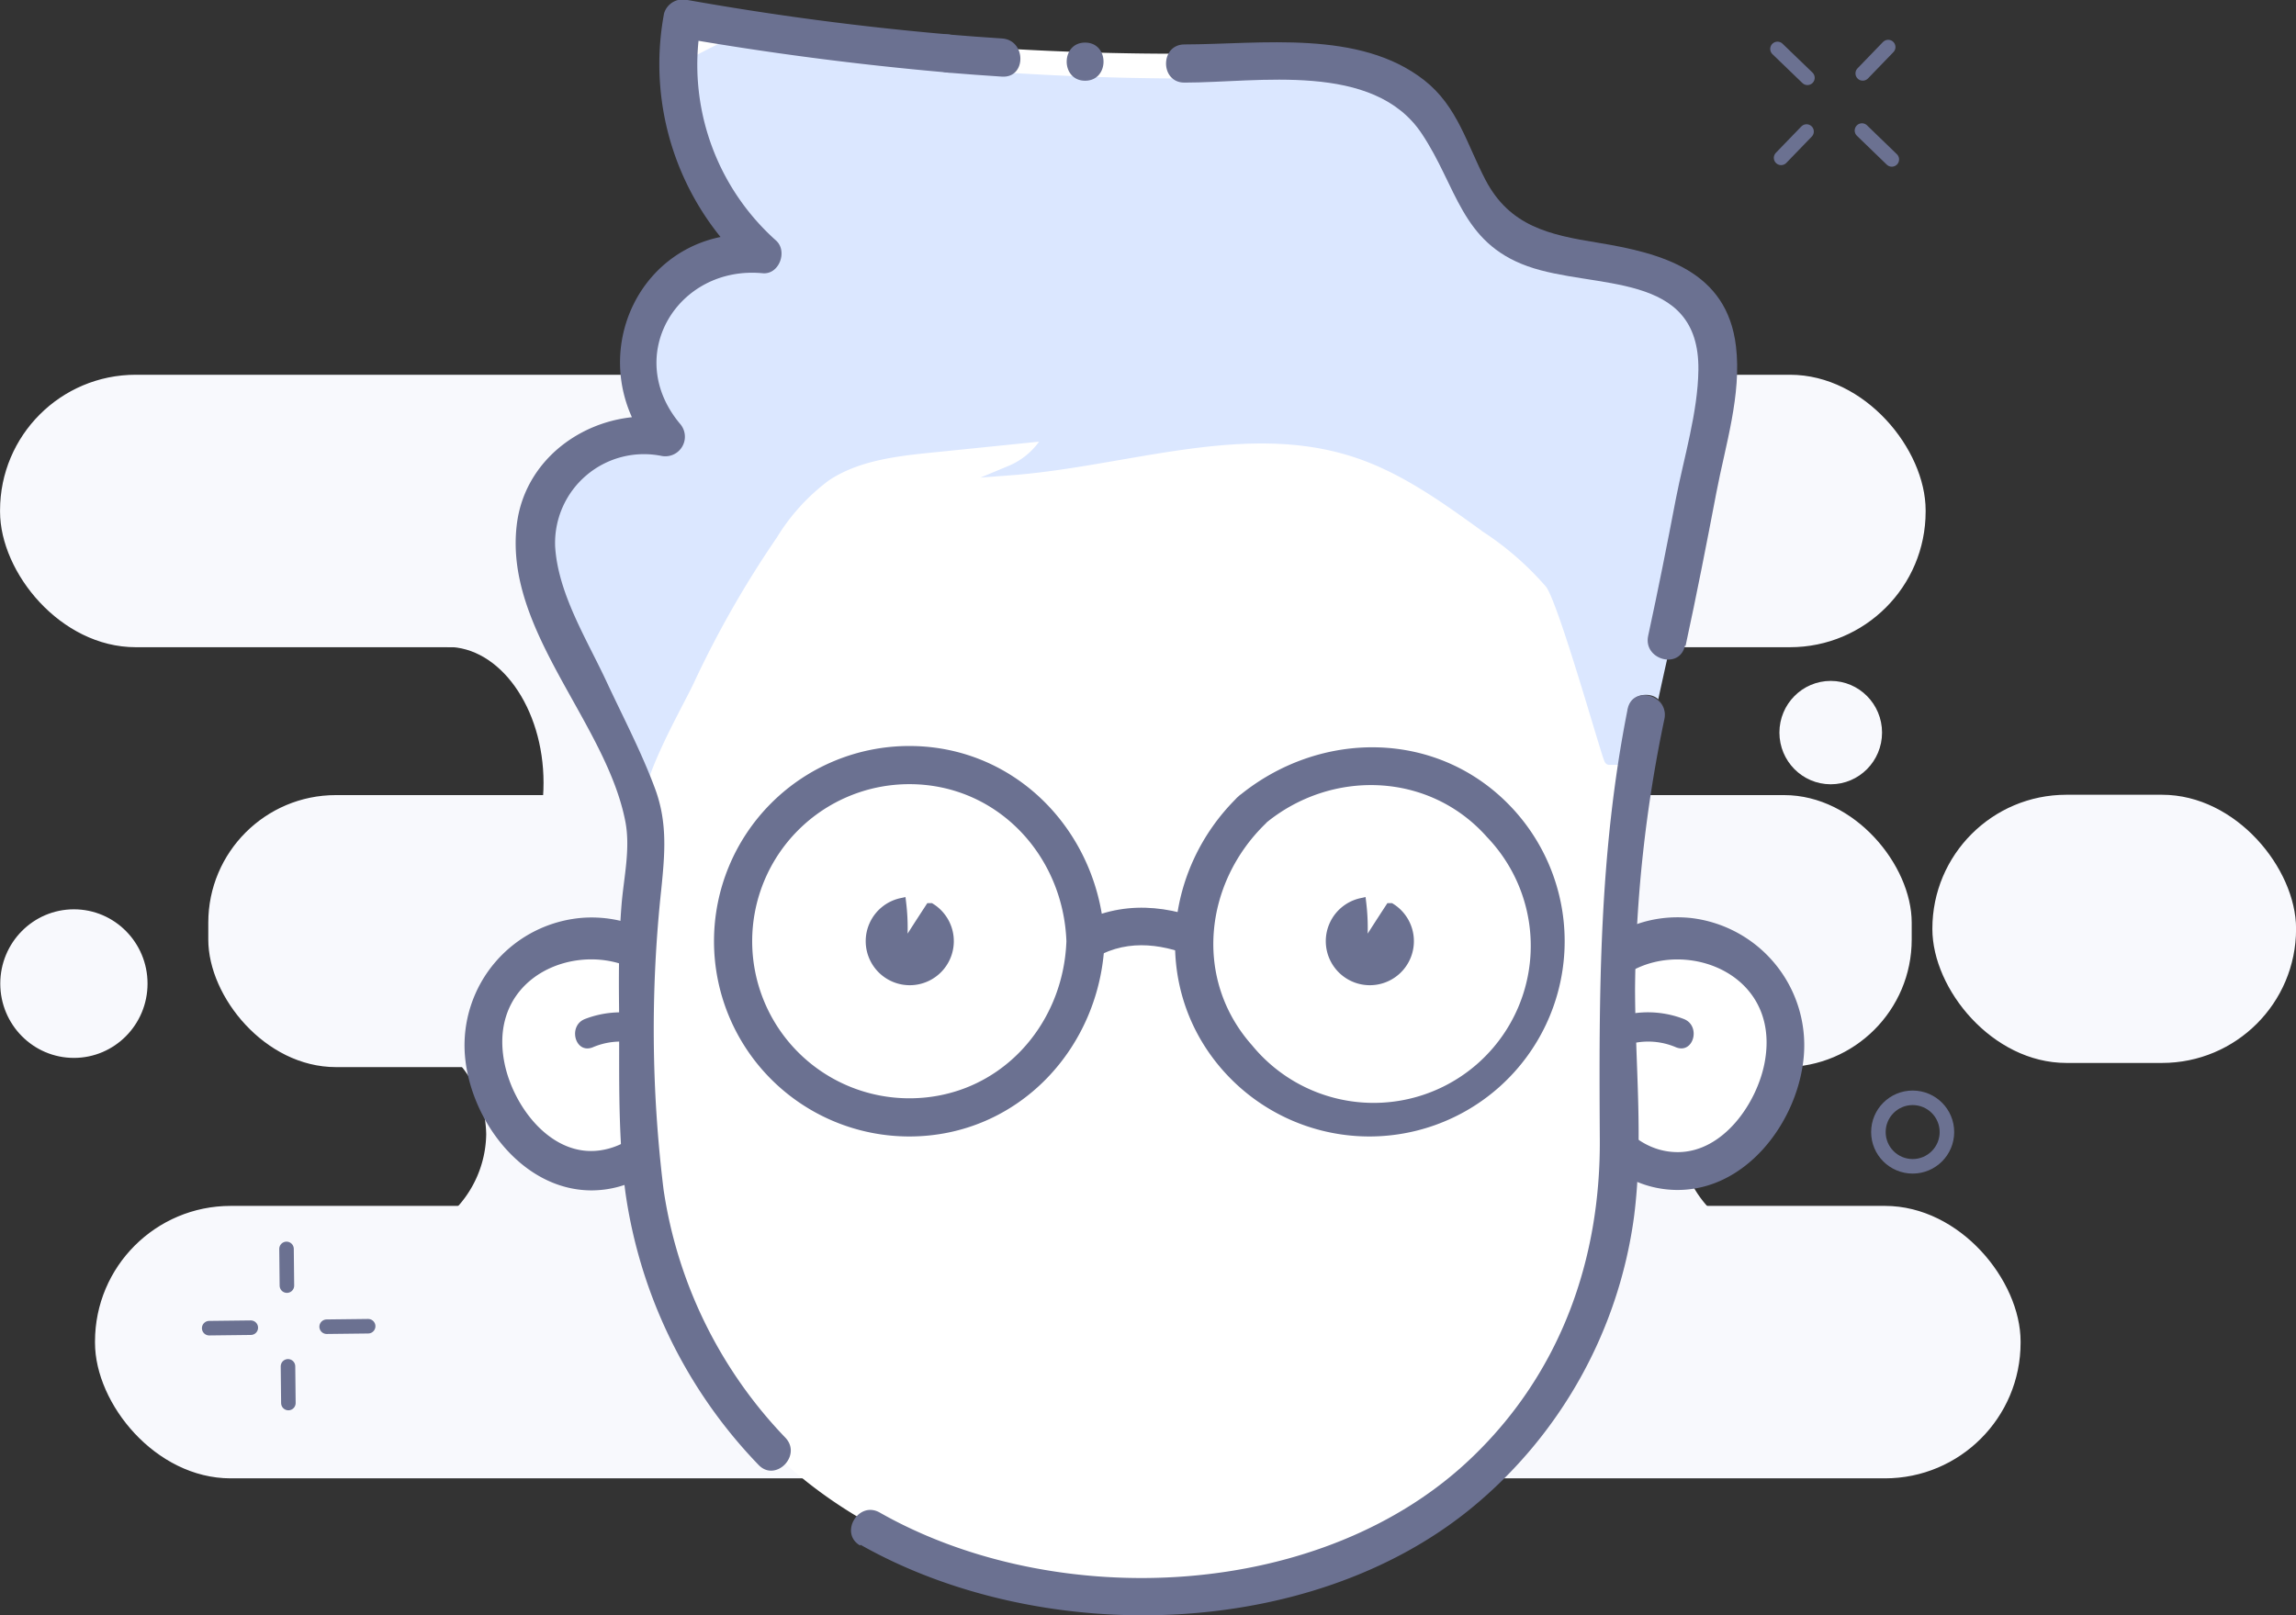 <svg xmlns="http://www.w3.org/2000/svg" viewBox="0 0 234.55 165.06"><rect x="0" y="0" width="234.55" height="165.06" fill="#333333" stroke="none"/><title>icon-kid</title><g data-name="Layer 2"><g data-name="Layer 4"><rect x="10.09" y="123.61" width="195.94" height="27.07" rx="13.47" ry="13.47" fill="#f8f9fd" stroke="#f8f9fd" stroke-miterlimit="10" stroke-width=".77"/><rect x="21.64" y="81.61" width="173.29" height="27.07" rx="12.67" ry="12.67" fill="#f8f9fd" stroke="#f8f9fd" stroke-miterlimit="10" stroke-width=".724"/><rect x=".39" y="38.68" width="195.94" height="27.07" rx="13.47" ry="13.47" fill="#f8f9fd" stroke="#f8f9fd" stroke-miterlimit="10" stroke-width=".77"/><path d="M171.2 115.91a11.61 11.61 0 0 1 11.72-11.43H38.28A11.61 11.61 0 0 1 50 115.91a11.61 11.61 0 0 1-11.72 11.43h144.64a11.61 11.61 0 0 1-11.72-11.43z" fill="#f8f9fd" stroke="#f8f9fd" stroke-miterlimit="10" stroke-width=".662"/><path d="M161.2 80c0-7.83 4.58-14.24 10.18-14.24H45.69c5.6 0 10.18 6.41 10.18 14.24s-4.58 14.24-10.18 14.24h125.7c-5.61.04-10.19-6.37-10.19-14.24z" fill="#f8f9fd" stroke="#f8f9fd" stroke-miterlimit="10" stroke-width=".688"/><rect x="197.57" y="81.38" width="36.82" height="27.07" rx="13.52" ry="13.52" fill="#f8f9fd" stroke="#f8f9fd" stroke-miterlimit="10" stroke-width=".334"/><ellipse cx="7.55" cy="100.51" rx="7.16" ry="7.23" fill="#f8f9fd" stroke="#f8f9fd" stroke-miterlimit="10" stroke-width=".724"/><ellipse cx="187.02" cy="74.86" rx="4.99" ry="5.03" fill="#f8f9fd" stroke="#f8f9fd" stroke-miterlimit="10" stroke-width=".504"/><path fill="none" stroke="#6b7191" stroke-linecap="round" stroke-linejoin="round" stroke-width="1.485" d="M190.29 7.5l2.6-2.69M181.58 5l3.06 2.95M190.21 13.34l3.05 2.95M181.95 16.13l2.6-2.69M29.31 131.37l-.04-3.75M21.37 135.72l4.25-.05M33.37 135.57l4.24-.05M29.46 143.37l-.04-3.75"/><circle cx="195.39" cy="115.68" r="3.5" fill="none" stroke="#6b7191" stroke-linecap="round" stroke-linejoin="round" stroke-width="1.485"/></g><path d="M160.39 106.68a11 11 0 0 1 22 0c0 6.08-4.92 13-11 13s-11-6.92-11-13z" fill="#fff"/><path d="M162.34 106.68c.74-12.84 20.34-10.68 17.92 1.94-.79 4.12-4.22 9.11-8.87 9.11-5.48 0-8.8-6.3-9.05-11.05-.13-2.5-4-2.51-3.9 0 .36 6.74 4.92 14.49 12.35 14.9s12.92-6.93 13.48-13.68a13.09 13.09 0 0 0-11.6-14.1c-7.81-.76-13.8 5.36-14.23 12.88-.15 2.51 3.75 2.5 3.9 0z" fill="#6b7191"/><path d="M163.43 108.39a7.22 7.22 0 0 1 7.79-1.37c1.79.71 2.57-2.19.8-2.89a10.17 10.17 0 0 0-10.71 2.14c-1.41 1.32.71 3.44 2.12 2.12z" fill="#6b7191"/><path d="M71.39 106.68a11 11 0 0 0-22 0c0 6.08 4.92 13 11 13s11-6.92 11-13z" fill="#fff"/><path d="M73.34 106.68c-.42-7.29-6-13.28-13.59-12.91a13.07 13.07 0 0 0-12.25 14.14c.56 6.53 5.84 13.7 12.89 13.73 7.72 0 12.59-8.08 12.95-15 .13-2.51-3.77-2.5-3.9 0-.24 4.59-3.13 10.19-8.13 10.91s-8.92-4.5-9.79-9C49.09 96 68.69 93.84 69.44 106.68c.14 2.5 4.04 2.51 3.9 0z" fill="#6b7191"/><path d="M70.46 106.27a10.18 10.18 0 0 0-10.71-2.14c-1.77.7-1 3.61.8 2.89a7.22 7.22 0 0 1 7.79 1.37c1.41 1.32 3.53-.8 2.12-2.12z" fill="#6b7191"/><path d="M120 5.49A292.92 292.92 0 0 1 68.72.92a25.56 25.56 0 0 0 8.18 24 11.45 11.45 0 0 0-11.66 5.88 11.45 11.45 0 0 0 1.87 12.91c-6.1-1.64-13.06 3.35-13.46 9.65-.23 3.51 1.27 6.88 2.74 10.09.83 1.8 2.7 5.78 4.44 9.52 1.62 3.49 3.11 6.78 3.5 7.9 1.31 3.78.42 6.7.13 10.55-.58 7.54-.07 15.29-.07 22.86a47.55 47.55 0 0 0 47.41 47.41h8.2a44.51 44.51 0 0 0 44.38-44.38c0-8.86-.7-18 0-26.83 1.28-16.15 6.32-32.84 9.43-48.77.73-3.72 1.38-7.86-.67-11.05-4.31-6.71-15.83-3.2-21.58-8.71-3.19-3.05-3.67-8.05-6.45-11.48-4.15-5.11-11.77-5.19-18.35-5q-3.35.02-6.76.02z" fill="#fff"/><path d="M152.57 24.93c-3.19-3.05-3.67-8.05-6.45-11.48-4.15-5.11-11.77-5.19-18.35-5q-3.36.07-6.72.07a293 293 0 0 1-46.86-3.86q-2.5 1.2-4.91 2.57A25.65 25.65 0 0 0 77.91 28a11.45 11.45 0 0 0-11.67 5.8 11.45 11.45 0 0 0 1.87 12.91c-6.1-1.64-13.06 3.35-13.46 9.65-.23 3.51 1.27 6.88 2.74 10.09.83 1.8 2.7 5.78 4.44 9.52 1.55 3.33 3 6.46 3.43 7.71-1.09-3 4-11.56 5.19-14.16a104.85 104.85 0 0 1 8.48-14.85 21.3 21.3 0 0 1 5.47-6c3.18-2.11 7.14-2.56 10.94-2.94l11.77-1.2a7.8 7.8 0 0 1-3.89 3.54c11.8-.89 23.87-5.52 35.13-1.87 5 1.61 9.28 4.72 13.5 7.77a31.21 31.21 0 0 1 6.49 5.69c1.36 1.73 5.88 18 6.06 18 1.09 0 2.18 0 3.25-.11 2.11-11 5.08-22.13 7.18-32.87 1.35-6.9 3.42-4.68-.67-11.05-4.32-6.69-15.84-3.18-21.59-8.7z" fill="#dbe7ff" stroke="#dbe7ff" stroke-miterlimit="10"/><path d="M96.81 3.51Q83.45 2.35 70.24 0a2 2 0 0 0-2.4 1.36 28.1 28.1 0 0 0 8.68 25.95L77.91 24c-12.47-1.17-19 12.79-11.18 22.07l1.9-3.26c-7.23-1.42-15 3.26-15.85 10.91-1.23 10.76 9.13 20.1 11.1 30.21.54 2.78-.15 5.69-.38 8.46-.28 3.48-.3 7-.26 10.46.06 6.28-.18 12.73.65 19a50.27 50.27 0 0 0 13.59 27.83c1.72 1.83 4.48-.93 2.76-2.76a46.33 46.33 0 0 1-12.45-25.34 133.85 133.85 0 0 1-.23-30.76c.36-3.59.64-6.75-.63-10.2-1.37-3.7-3.24-7.27-4.91-10.84C60 65.41 57 60.7 56.71 55.83a9.08 9.08 0 0 1 10.88-9.24 2 2 0 0 0 1.9-3.26c-5.9-7-.25-16.23 8.42-15.41 1.69.16 2.57-2.24 1.38-3.33A24.08 24.08 0 0 1 71.6 2.43L69.2 3.8q13.73 2.4 27.61 3.61c2.5.22 2.49-3.68 0-3.9z" fill="#6b7191"/><path d="M102.36 3.93q-2.78-.18-5.55-.41c-2.5-.21-2.49 3.69 0 3.9q2.77.23 5.55.41c2.51.16 2.5-3.74 0-3.9zM110.85 8.25c2.51 0 2.51-3.9 0-3.9s-2.51 3.9 0 3.9zM172.19 66c1.13-5.21 2.15-10.44 3.15-15.68.91-4.79 2.59-10 2-14.93-.91-7.73-7.56-9.52-14.18-10.6-4.85-.79-8.91-1.65-11.4-6.39-1.92-3.67-2.86-7.53-6.26-10.2-6.62-5.2-16.63-3.68-24.5-3.66-2.51 0-2.51 3.91 0 3.9 7.54 0 19.3-2.18 24.23 5.2 3.63 5.43 4 11.12 10.81 13.56s17.59.38 17.46 10.6c-.05 4.31-1.49 9-2.3 13.17-.89 4.67-1.82 9.34-2.83 14-.53 2.45 3.23 3.49 3.76 1z" fill="#6b7191"/><path d="M168.15 74.9c2.51 0 2.51-3.9 0-3.9s-2.51 3.9 0 3.9z" fill="#404040"/><path d="M87.9 157.85c18.38 10.4 45.76 9.89 62.42-3.75a46.54 46.54 0 0 0 16.6-29.73c1-7.71.12-15.6.11-23.35a139.48 139.48 0 0 1 3-27.55c.49-2.45-3.27-3.5-3.76-1-2.94 14.79-2.93 29-2.84 44 .07 12.24-4 23.7-12.93 32.33-15.24 14.8-42.61 16-60.63 5.76-2.19-1.24-4.16 2.13-2 3.37z" fill="#6b7191"/><circle cx="92.89" cy="96.18" r="18" fill="#fff"/><path d="M112.84 96.18c-.4-10.84-8.8-19.95-19.95-19.95a19.95 19.95 0 0 0 0 39.9c11.15 0 19.55-9.08 19.95-19.95.09-2.51-3.81-2.51-3.9 0-.32 8.75-7 16.05-16.05 16.05a16.05 16.05 0 1 1 0-32.1c9 0 15.73 7.3 16.05 16.05.06 2.5 3.99 2.52 3.9 0z" fill="#6b7191"/><path d="M112.61 97.47c3.5-1.64 7.13-.76 10.48.79 2.26 1 4.25-2.32 2-3.37-4.76-2.19-9.53-3.09-14.42-.79-2.27 1.07-.29 4.43 2 3.37z" fill="#6b7191"/><circle cx="139.89" cy="96.18" r="18" transform="rotate(-41.89 139.894 96.185)" fill="#fff"/><path d="M126.49 81.4c-7.79 7.55-8.86 19.93-1.38 28.18a19.95 19.95 0 0 0 29.56-26.8c-7.54-8.3-19.82-8.32-28.18-1.38-1.93 1.6.84 4.35 2.76 2.76 6.73-5.59 16.74-5.31 22.66 1.38a16.05 16.05 0 1 1-24 21.28c-6-6.74-4.9-16.57 1.38-22.66 1.76-1.75-1-4.51-2.8-2.76z" fill="#6b7191"/><path d="M95 92.79c-1.07 1.64-2.29 3.53-2.93 4.6a1.62 1.62 0 0 1-.32.78c-.25.25-.08-.1.32-.78a21.31 21.31 0 0 0 0-5.12 4 4 0 1 0 3 .52zM142 92.79c-1.07 1.64-2.29 3.53-2.93 4.6a1.62 1.62 0 0 1-.32.78c-.25.25-.08-.1.32-.78a21.31 21.31 0 0 0 0-5.12 4 4 0 1 0 3 .52z" fill="#6b7191" stroke="#6b7191" stroke-miterlimit="10"/></g></svg>